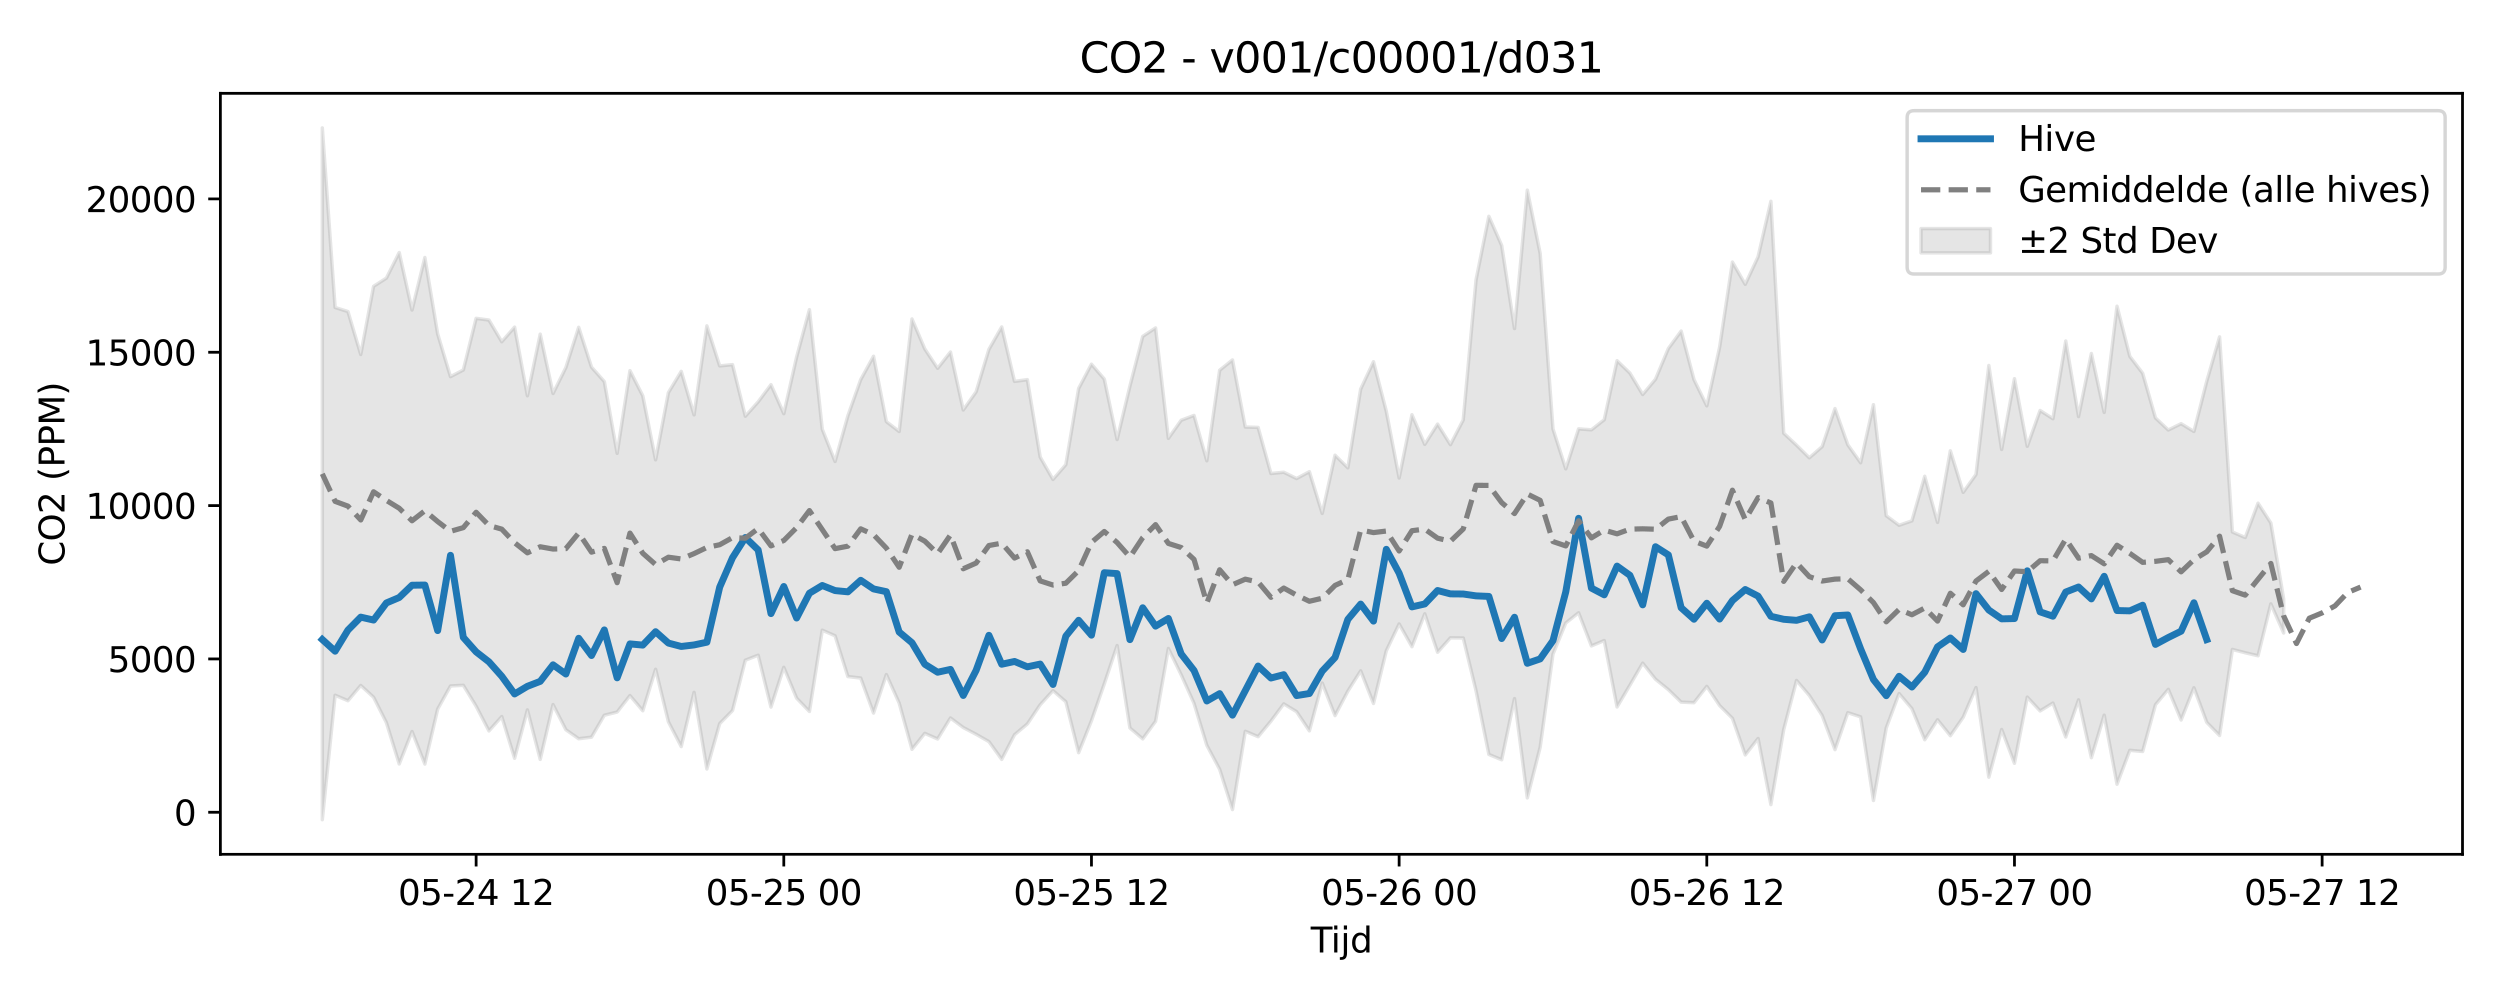 <?xml version="1.0" encoding="utf-8" standalone="no"?>
<!DOCTYPE svg PUBLIC "-//W3C//DTD SVG 1.1//EN"
  "http://www.w3.org/Graphics/SVG/1.1/DTD/svg11.dtd">
<svg xmlns:xlink="http://www.w3.org/1999/xlink" width="720pt" height="288pt" viewBox="0 0 720 288" xmlns="http://www.w3.org/2000/svg" version="1.1">
 <defs>
  <style type="text/css">*{stroke-linejoin: round; stroke-linecap: butt}</style>
 </defs>
 <g id="figure_1">
  <g id="patch_1">
   <path d="M 0 288 
L 720 288 
L 720 0 
L 0 0 
z
" style="fill: #ffffff"/>
  </g>
  <g id="axes_1">
   <g id="patch_2">
    <path d="M 63.47 246.04 
L 709.2 246.04 
L 709.2 26.88 
L 63.47 26.88 
z
" style="fill: #ffffff"/>
   </g>
   <g id="FillBetweenPolyCollection_1">
    <defs>
     <path id="m6c2fface2b" d="M 92.821 -251.158 
L 92.821 -51.922 
L 96.513 -87.771 
L 100.205 -86.193 
L 103.897 -90.589 
L 107.589 -87.198 
L 111.281 -79.877 
L 114.973 -67.978 
L 118.665 -77.32 
L 122.357 -67.951 
L 126.049 -83.773 
L 129.741 -90.439 
L 133.433 -90.634 
L 137.125 -84.608 
L 140.817 -77.491 
L 144.509 -81.633 
L 148.201 -69.612 
L 151.893 -83.55 
L 155.585 -69.295 
L 159.277 -85.075 
L 162.969 -77.841 
L 166.661 -75.242 
L 170.353 -75.689 
L 174.045 -82.011 
L 177.737 -82.933 
L 181.429 -87.674 
L 185.121 -83.303 
L 188.813 -95.249 
L 192.505 -80.112 
L 196.197 -72.987 
L 199.889 -88.598 
L 203.581 -66.529 
L 207.273 -79.609 
L 210.965 -83.359 
L 214.657 -97.863 
L 218.349 -99.296 
L 222.041 -84.357 
L 225.733 -95.814 
L 229.425 -86.93 
L 233.117 -83.091 
L 236.809 -106.509 
L 240.501 -104.884 
L 244.193 -93.144 
L 247.885 -92.724 
L 251.577 -82.638 
L 255.269 -93.713 
L 258.961 -85.522 
L 262.653 -72.197 
L 266.345 -76.796 
L 270.037 -75.172 
L 273.729 -81.227 
L 277.421 -78.474 
L 281.113 -76.528 
L 284.805 -74.415 
L 288.497 -69.29 
L 292.189 -76.399 
L 295.881 -79.504 
L 299.573 -85.035 
L 303.265 -89.094 
L 306.957 -85.89 
L 310.649 -71.222 
L 314.341 -80.439 
L 318.033 -91.032 
L 321.725 -102.076 
L 325.417 -78.349 
L 329.109 -75.198 
L 332.801 -80.257 
L 336.493 -101.233 
L 340.185 -93.651 
L 343.877 -85.438 
L 347.569 -73.351 
L 351.261 -66.433 
L 354.953 -54.848 
L 358.645 -77.391 
L 362.337 -75.842 
L 366.029 -80.313 
L 369.721 -85.282 
L 373.413 -83.041 
L 377.105 -77.512 
L 380.797 -91.277 
L 384.489 -81.908 
L 388.181 -88.947 
L 391.873 -94.797 
L 395.565 -85.406 
L 399.257 -100.572 
L 402.949 -108.297 
L 406.641 -101.75 
L 410.333 -111.218 
L 414.025 -100.151 
L 417.717 -104.296 
L 421.409 -104.256 
L 425.101 -89.046 
L 428.793 -70.716 
L 432.485 -69.188 
L 436.177 -86.804 
L 439.869 -58.206 
L 443.561 -72.767 
L 447.253 -99.58 
L 450.945 -108.58 
L 454.637 -111.524 
L 458.329 -101.976 
L 462.021 -103.527 
L 465.713 -84.399 
L 469.405 -90.653 
L 473.097 -97.019 
L 476.789 -92.378 
L 480.481 -89.383 
L 484.173 -85.79 
L 487.865 -85.62 
L 491.557 -90.32 
L 495.249 -84.806 
L 498.941 -81.122 
L 502.633 -70.589 
L 506.325 -75.315 
L 510.017 -56.272 
L 513.709 -77.892 
L 517.401 -92.025 
L 521.093 -87.696 
L 524.785 -81.939 
L 528.477 -72.101 
L 532.169 -82.746 
L 535.861 -81.544 
L 539.553 -57.454 
L 543.245 -78.375 
L 546.937 -88.259 
L 550.629 -83.91 
L 554.321 -74.947 
L 558.013 -80.7 
L 561.705 -76.113 
L 565.397 -81.421 
L 569.089 -89.976 
L 572.781 -64.174 
L 576.473 -77.904 
L 580.165 -68.172 
L 583.857 -87.23 
L 587.549 -83.246 
L 591.241 -85.515 
L 594.933 -75.741 
L 598.625 -86.44 
L 602.317 -69.788 
L 606.009 -82.035 
L 609.701 -62.138 
L 613.393 -71.908 
L 617.085 -71.568 
L 620.777 -85.045 
L 624.469 -89.473 
L 628.161 -80.643 
L 631.853 -89.924 
L 635.545 -79.963 
L 639.237 -76.177 
L 642.929 -100.962 
L 646.621 -100.006 
L 650.313 -99.136 
L 654.005 -114.084 
L 657.697 -105.696 
L 657.697 -115.506 
L 657.697 -115.506 
L 654.005 -137.367 
L 650.313 -143.088 
L 646.621 -133.191 
L 642.929 -134.79 
L 639.237 -190.982 
L 635.545 -178.196 
L 631.853 -163.727 
L 628.161 -165.983 
L 624.469 -164.159 
L 620.777 -167.632 
L 617.085 -180.508 
L 613.393 -185.354 
L 609.701 -199.808 
L 606.009 -169.221 
L 602.317 -186.191 
L 598.625 -168.034 
L 594.933 -189.795 
L 591.241 -167.405 
L 587.549 -169.779 
L 583.857 -159.463 
L 580.165 -178.941 
L 576.473 -158.554 
L 572.781 -182.739 
L 569.089 -151.356 
L 565.397 -146.211 
L 561.705 -158.166 
L 558.013 -137.555 
L 554.321 -150.832 
L 550.629 -137.995 
L 546.937 -136.723 
L 543.245 -139.462 
L 539.553 -171.455 
L 535.861 -154.719 
L 532.169 -159.902 
L 528.477 -170.323 
L 524.785 -159.385 
L 521.093 -156.144 
L 517.401 -159.793 
L 513.709 -163.238 
L 510.017 -230.023 
L 506.325 -214.052 
L 502.633 -206.108 
L 498.941 -212.528 
L 495.249 -187.996 
L 491.557 -171.114 
L 487.865 -178.687 
L 484.173 -192.655 
L 480.481 -187.61 
L 476.789 -178.792 
L 473.097 -174.379 
L 469.405 -180.561 
L 465.713 -184.12 
L 462.021 -167.116 
L 458.329 -164.209 
L 454.637 -164.488 
L 450.945 -152.968 
L 447.253 -164.494 
L 443.561 -215.041 
L 439.869 -233.239 
L 436.177 -193.381 
L 432.485 -217.309 
L 428.793 -225.697 
L 425.101 -207.396 
L 421.409 -167.054 
L 417.717 -159.938 
L 414.025 -165.86 
L 410.333 -160.025 
L 406.641 -168.563 
L 402.949 -150.336 
L 399.257 -169.543 
L 395.565 -183.827 
L 391.873 -175.939 
L 388.181 -153.27 
L 384.489 -156.897 
L 380.797 -140.137 
L 377.105 -152.156 
L 373.413 -150.182 
L 369.721 -151.996 
L 366.029 -151.625 
L 362.337 -164.913 
L 358.645 -165.007 
L 354.953 -184.335 
L 351.261 -181.37 
L 347.569 -155.289 
L 343.877 -168.357 
L 340.185 -166.971 
L 336.493 -161.755 
L 332.801 -193.557 
L 329.109 -191.126 
L 325.417 -176.802 
L 321.725 -161.413 
L 318.033 -178.832 
L 314.341 -183.115 
L 310.649 -176.125 
L 306.957 -154.174 
L 303.265 -149.919 
L 299.573 -156.375 
L 295.881 -178.666 
L 292.189 -178.16 
L 288.497 -193.839 
L 284.805 -187.373 
L 281.113 -175.129 
L 277.421 -169.925 
L 273.729 -186.614 
L 270.037 -181.929 
L 266.345 -187.505 
L 262.653 -196.14 
L 258.961 -163.727 
L 255.269 -166.578 
L 251.577 -185.399 
L 247.885 -178.667 
L 244.193 -168.256 
L 240.501 -155.098 
L 236.809 -164.392 
L 233.117 -198.812 
L 229.425 -185.168 
L 225.733 -168.857 
L 222.041 -177.213 
L 218.349 -172.269 
L 214.657 -168.124 
L 210.965 -182.979 
L 207.273 -182.623 
L 203.581 -194.147 
L 199.889 -168.528 
L 196.197 -181.047 
L 192.505 -174.941 
L 188.813 -155.57 
L 185.121 -174.012 
L 181.429 -181.259 
L 177.737 -157.438 
L 174.045 -178.101 
L 170.353 -182.273 
L 166.661 -193.738 
L 162.969 -182.145 
L 159.277 -174.673 
L 155.585 -191.769 
L 151.893 -174.009 
L 148.201 -193.785 
L 144.509 -189.582 
L 140.817 -195.827 
L 137.125 -196.317 
L 133.433 -181.449 
L 129.741 -179.521 
L 126.049 -191.818 
L 122.357 -213.841 
L 118.665 -198.716 
L 114.973 -215.274 
L 111.281 -207.903 
L 107.589 -205.538 
L 103.897 -185.912 
L 100.205 -198.278 
L 96.513 -199.442 
L 92.821 -251.158 
z
" style="stroke: #808080; stroke-opacity: 0.2"/>
    </defs>
    <g clip-path="url(#p0f9e8369df)">
     <use xlink:href="#m6c2fface2b" x="0" y="288" style="fill: #808080; fill-opacity: 0.2; stroke: #808080; stroke-opacity: 0.2"/>
    </g>
   </g>
   <g id="matplotlib.axis_1">
    <g id="xtick_1">
     <g id="line2d_1">
      <defs>
       <path id="m054249dc08" d="M 0 0 
L 0 3.5 
" style="stroke: #000000; stroke-width: 0.8"/>
      </defs>
      <g>
       <use xlink:href="#m054249dc08" x="137.125" y="246.04" style="stroke: #000000; stroke-width: 0.8"/>
      </g>
     </g>
     <g id="text_1">
      <!-- 05-24 12 -->
      <g transform="translate(114.645 260.638) scale(0.1 -0.1)">
       <defs>
        <path id="DejaVuSans-30" d="M 2034 4250 
Q 1547 4250 1301 3770 
Q 1056 3291 1056 2328 
Q 1056 1369 1301 889 
Q 1547 409 2034 409 
Q 2525 409 2770 889 
Q 3016 1369 3016 2328 
Q 3016 3291 2770 3770 
Q 2525 4250 2034 4250 
z
M 2034 4750 
Q 2819 4750 3233 4129 
Q 3647 3509 3647 2328 
Q 3647 1150 3233 529 
Q 2819 -91 2034 -91 
Q 1250 -91 836 529 
Q 422 1150 422 2328 
Q 422 3509 836 4129 
Q 1250 4750 2034 4750 
z
" transform="scale(0.016)"/>
        <path id="DejaVuSans-35" d="M 691 4666 
L 3169 4666 
L 3169 4134 
L 1269 4134 
L 1269 2991 
Q 1406 3038 1543 3061 
Q 1681 3084 1819 3084 
Q 2600 3084 3056 2656 
Q 3513 2228 3513 1497 
Q 3513 744 3044 326 
Q 2575 -91 1722 -91 
Q 1428 -91 1123 -41 
Q 819 9 494 109 
L 494 744 
Q 775 591 1075 516 
Q 1375 441 1709 441 
Q 2250 441 2565 725 
Q 2881 1009 2881 1497 
Q 2881 1984 2565 2268 
Q 2250 2553 1709 2553 
Q 1456 2553 1204 2497 
Q 953 2441 691 2322 
L 691 4666 
z
" transform="scale(0.016)"/>
        <path id="DejaVuSans-2d" d="M 313 2009 
L 1997 2009 
L 1997 1497 
L 313 1497 
L 313 2009 
z
" transform="scale(0.016)"/>
        <path id="DejaVuSans-32" d="M 1228 531 
L 3431 531 
L 3431 0 
L 469 0 
L 469 531 
Q 828 903 1448 1529 
Q 2069 2156 2228 2338 
Q 2531 2678 2651 2914 
Q 2772 3150 2772 3378 
Q 2772 3750 2511 3984 
Q 2250 4219 1831 4219 
Q 1534 4219 1204 4116 
Q 875 4013 500 3803 
L 500 4441 
Q 881 4594 1212 4672 
Q 1544 4750 1819 4750 
Q 2544 4750 2975 4387 
Q 3406 4025 3406 3419 
Q 3406 3131 3298 2873 
Q 3191 2616 2906 2266 
Q 2828 2175 2409 1742 
Q 1991 1309 1228 531 
z
" transform="scale(0.016)"/>
        <path id="DejaVuSans-34" d="M 2419 4116 
L 825 1625 
L 2419 1625 
L 2419 4116 
z
M 2253 4666 
L 3047 4666 
L 3047 1625 
L 3713 1625 
L 3713 1100 
L 3047 1100 
L 3047 0 
L 2419 0 
L 2419 1100 
L 313 1100 
L 313 1709 
L 2253 4666 
z
" transform="scale(0.016)"/>
        <path id="DejaVuSans-20" transform="scale(0.016)"/>
        <path id="DejaVuSans-31" d="M 794 531 
L 1825 531 
L 1825 4091 
L 703 3866 
L 703 4441 
L 1819 4666 
L 2450 4666 
L 2450 531 
L 3481 531 
L 3481 0 
L 794 0 
L 794 531 
z
" transform="scale(0.016)"/>
       </defs>
       <use xlink:href="#DejaVuSans-30"/>
       <use xlink:href="#DejaVuSans-35" transform="translate(63.623 0)"/>
       <use xlink:href="#DejaVuSans-2d" transform="translate(127.246 0)"/>
       <use xlink:href="#DejaVuSans-32" transform="translate(163.33 0)"/>
       <use xlink:href="#DejaVuSans-34" transform="translate(226.953 0)"/>
       <use xlink:href="#DejaVuSans-20" transform="translate(290.576 0)"/>
       <use xlink:href="#DejaVuSans-31" transform="translate(322.363 0)"/>
       <use xlink:href="#DejaVuSans-32" transform="translate(385.986 0)"/>
      </g>
     </g>
    </g>
    <g id="xtick_2">
     <g id="line2d_2">
      <g>
       <use xlink:href="#m054249dc08" x="225.733" y="246.04" style="stroke: #000000; stroke-width: 0.8"/>
      </g>
     </g>
     <g id="text_2">
      <!-- 05-25 00 -->
      <g transform="translate(203.253 260.638) scale(0.1 -0.1)">
       <use xlink:href="#DejaVuSans-30"/>
       <use xlink:href="#DejaVuSans-35" transform="translate(63.623 0)"/>
       <use xlink:href="#DejaVuSans-2d" transform="translate(127.246 0)"/>
       <use xlink:href="#DejaVuSans-32" transform="translate(163.33 0)"/>
       <use xlink:href="#DejaVuSans-35" transform="translate(226.953 0)"/>
       <use xlink:href="#DejaVuSans-20" transform="translate(290.576 0)"/>
       <use xlink:href="#DejaVuSans-30" transform="translate(322.363 0)"/>
       <use xlink:href="#DejaVuSans-30" transform="translate(385.986 0)"/>
      </g>
     </g>
    </g>
    <g id="xtick_3">
     <g id="line2d_3">
      <g>
       <use xlink:href="#m054249dc08" x="314.341" y="246.04" style="stroke: #000000; stroke-width: 0.8"/>
      </g>
     </g>
     <g id="text_3">
      <!-- 05-25 12 -->
      <g transform="translate(291.861 260.638) scale(0.1 -0.1)">
       <use xlink:href="#DejaVuSans-30"/>
       <use xlink:href="#DejaVuSans-35" transform="translate(63.623 0)"/>
       <use xlink:href="#DejaVuSans-2d" transform="translate(127.246 0)"/>
       <use xlink:href="#DejaVuSans-32" transform="translate(163.33 0)"/>
       <use xlink:href="#DejaVuSans-35" transform="translate(226.953 0)"/>
       <use xlink:href="#DejaVuSans-20" transform="translate(290.576 0)"/>
       <use xlink:href="#DejaVuSans-31" transform="translate(322.363 0)"/>
       <use xlink:href="#DejaVuSans-32" transform="translate(385.986 0)"/>
      </g>
     </g>
    </g>
    <g id="xtick_4">
     <g id="line2d_4">
      <g>
       <use xlink:href="#m054249dc08" x="402.949" y="246.04" style="stroke: #000000; stroke-width: 0.8"/>
      </g>
     </g>
     <g id="text_4">
      <!-- 05-26 00 -->
      <g transform="translate(380.469 260.638) scale(0.1 -0.1)">
       <defs>
        <path id="DejaVuSans-36" d="M 2113 2584 
Q 1688 2584 1439 2293 
Q 1191 2003 1191 1497 
Q 1191 994 1439 701 
Q 1688 409 2113 409 
Q 2538 409 2786 701 
Q 3034 994 3034 1497 
Q 3034 2003 2786 2293 
Q 2538 2584 2113 2584 
z
M 3366 4563 
L 3366 3988 
Q 3128 4100 2886 4159 
Q 2644 4219 2406 4219 
Q 1781 4219 1451 3797 
Q 1122 3375 1075 2522 
Q 1259 2794 1537 2939 
Q 1816 3084 2150 3084 
Q 2853 3084 3261 2657 
Q 3669 2231 3669 1497 
Q 3669 778 3244 343 
Q 2819 -91 2113 -91 
Q 1303 -91 875 529 
Q 447 1150 447 2328 
Q 447 3434 972 4092 
Q 1497 4750 2381 4750 
Q 2619 4750 2861 4703 
Q 3103 4656 3366 4563 
z
" transform="scale(0.016)"/>
       </defs>
       <use xlink:href="#DejaVuSans-30"/>
       <use xlink:href="#DejaVuSans-35" transform="translate(63.623 0)"/>
       <use xlink:href="#DejaVuSans-2d" transform="translate(127.246 0)"/>
       <use xlink:href="#DejaVuSans-32" transform="translate(163.33 0)"/>
       <use xlink:href="#DejaVuSans-36" transform="translate(226.953 0)"/>
       <use xlink:href="#DejaVuSans-20" transform="translate(290.576 0)"/>
       <use xlink:href="#DejaVuSans-30" transform="translate(322.363 0)"/>
       <use xlink:href="#DejaVuSans-30" transform="translate(385.986 0)"/>
      </g>
     </g>
    </g>
    <g id="xtick_5">
     <g id="line2d_5">
      <g>
       <use xlink:href="#m054249dc08" x="491.557" y="246.04" style="stroke: #000000; stroke-width: 0.8"/>
      </g>
     </g>
     <g id="text_5">
      <!-- 05-26 12 -->
      <g transform="translate(469.076 260.638) scale(0.1 -0.1)">
       <use xlink:href="#DejaVuSans-30"/>
       <use xlink:href="#DejaVuSans-35" transform="translate(63.623 0)"/>
       <use xlink:href="#DejaVuSans-2d" transform="translate(127.246 0)"/>
       <use xlink:href="#DejaVuSans-32" transform="translate(163.33 0)"/>
       <use xlink:href="#DejaVuSans-36" transform="translate(226.953 0)"/>
       <use xlink:href="#DejaVuSans-20" transform="translate(290.576 0)"/>
       <use xlink:href="#DejaVuSans-31" transform="translate(322.363 0)"/>
       <use xlink:href="#DejaVuSans-32" transform="translate(385.986 0)"/>
      </g>
     </g>
    </g>
    <g id="xtick_6">
     <g id="line2d_6">
      <g>
       <use xlink:href="#m054249dc08" x="580.165" y="246.04" style="stroke: #000000; stroke-width: 0.8"/>
      </g>
     </g>
     <g id="text_6">
      <!-- 05-27 00 -->
      <g transform="translate(557.684 260.638) scale(0.1 -0.1)">
       <defs>
        <path id="DejaVuSans-37" d="M 525 4666 
L 3525 4666 
L 3525 4397 
L 1831 0 
L 1172 0 
L 2766 4134 
L 525 4134 
L 525 4666 
z
" transform="scale(0.016)"/>
       </defs>
       <use xlink:href="#DejaVuSans-30"/>
       <use xlink:href="#DejaVuSans-35" transform="translate(63.623 0)"/>
       <use xlink:href="#DejaVuSans-2d" transform="translate(127.246 0)"/>
       <use xlink:href="#DejaVuSans-32" transform="translate(163.33 0)"/>
       <use xlink:href="#DejaVuSans-37" transform="translate(226.953 0)"/>
       <use xlink:href="#DejaVuSans-20" transform="translate(290.576 0)"/>
       <use xlink:href="#DejaVuSans-30" transform="translate(322.363 0)"/>
       <use xlink:href="#DejaVuSans-30" transform="translate(385.986 0)"/>
      </g>
     </g>
    </g>
    <g id="xtick_7">
     <g id="line2d_7">
      <g>
       <use xlink:href="#m054249dc08" x="668.773" y="246.04" style="stroke: #000000; stroke-width: 0.8"/>
      </g>
     </g>
     <g id="text_7">
      <!-- 05-27 12 -->
      <g transform="translate(646.292 260.638) scale(0.1 -0.1)">
       <use xlink:href="#DejaVuSans-30"/>
       <use xlink:href="#DejaVuSans-35" transform="translate(63.623 0)"/>
       <use xlink:href="#DejaVuSans-2d" transform="translate(127.246 0)"/>
       <use xlink:href="#DejaVuSans-32" transform="translate(163.33 0)"/>
       <use xlink:href="#DejaVuSans-37" transform="translate(226.953 0)"/>
       <use xlink:href="#DejaVuSans-20" transform="translate(290.576 0)"/>
       <use xlink:href="#DejaVuSans-31" transform="translate(322.363 0)"/>
       <use xlink:href="#DejaVuSans-32" transform="translate(385.986 0)"/>
      </g>
     </g>
    </g>
    <g id="text_8">
     <!-- Tijd -->
     <g transform="translate(377.485 274.317) scale(0.1 -0.1)">
      <defs>
       <path id="DejaVuSans-54" d="M -19 4666 
L 3928 4666 
L 3928 4134 
L 2272 4134 
L 2272 0 
L 1638 0 
L 1638 4134 
L -19 4134 
L -19 4666 
z
" transform="scale(0.016)"/>
       <path id="DejaVuSans-69" d="M 603 3500 
L 1178 3500 
L 1178 0 
L 603 0 
L 603 3500 
z
M 603 4863 
L 1178 4863 
L 1178 4134 
L 603 4134 
L 603 4863 
z
" transform="scale(0.016)"/>
       <path id="DejaVuSans-6a" d="M 603 3500 
L 1178 3500 
L 1178 -63 
Q 1178 -731 923 -1031 
Q 669 -1331 103 -1331 
L -116 -1331 
L -116 -844 
L 38 -844 
Q 366 -844 484 -692 
Q 603 -541 603 -63 
L 603 3500 
z
M 603 4863 
L 1178 4863 
L 1178 4134 
L 603 4134 
L 603 4863 
z
" transform="scale(0.016)"/>
       <path id="DejaVuSans-64" d="M 2906 2969 
L 2906 4863 
L 3481 4863 
L 3481 0 
L 2906 0 
L 2906 525 
Q 2725 213 2448 61 
Q 2172 -91 1784 -91 
Q 1150 -91 751 415 
Q 353 922 353 1747 
Q 353 2572 751 3078 
Q 1150 3584 1784 3584 
Q 2172 3584 2448 3432 
Q 2725 3281 2906 2969 
z
M 947 1747 
Q 947 1113 1208 752 
Q 1469 391 1925 391 
Q 2381 391 2643 752 
Q 2906 1113 2906 1747 
Q 2906 2381 2643 2742 
Q 2381 3103 1925 3103 
Q 1469 3103 1208 2742 
Q 947 2381 947 1747 
z
" transform="scale(0.016)"/>
      </defs>
      <use xlink:href="#DejaVuSans-54"/>
      <use xlink:href="#DejaVuSans-69" transform="translate(57.959 0)"/>
      <use xlink:href="#DejaVuSans-6a" transform="translate(85.742 0)"/>
      <use xlink:href="#DejaVuSans-64" transform="translate(113.525 0)"/>
     </g>
    </g>
   </g>
   <g id="matplotlib.axis_2">
    <g id="ytick_1">
     <g id="line2d_8">
      <defs>
       <path id="m8c1054bbd0" d="M 0 0 
L -3.5 0 
" style="stroke: #000000; stroke-width: 0.8"/>
      </defs>
      <g>
       <use xlink:href="#m8c1054bbd0" x="63.47" y="233.936" style="stroke: #000000; stroke-width: 0.8"/>
      </g>
     </g>
     <g id="text_9">
      <!-- 0 -->
      <g transform="translate(50.108 237.735) scale(0.1 -0.1)">
       <use xlink:href="#DejaVuSans-30"/>
      </g>
     </g>
    </g>
    <g id="ytick_2">
     <g id="line2d_9">
      <g>
       <use xlink:href="#m8c1054bbd0" x="63.47" y="189.773" style="stroke: #000000; stroke-width: 0.8"/>
      </g>
     </g>
     <g id="text_10">
      <!-- 5000 -->
      <g transform="translate(31.02 193.572) scale(0.1 -0.1)">
       <use xlink:href="#DejaVuSans-35"/>
       <use xlink:href="#DejaVuSans-30" transform="translate(63.623 0)"/>
       <use xlink:href="#DejaVuSans-30" transform="translate(127.246 0)"/>
       <use xlink:href="#DejaVuSans-30" transform="translate(190.869 0)"/>
      </g>
     </g>
    </g>
    <g id="ytick_3">
     <g id="line2d_10">
      <g>
       <use xlink:href="#m8c1054bbd0" x="63.47" y="145.61" style="stroke: #000000; stroke-width: 0.8"/>
      </g>
     </g>
     <g id="text_11">
      <!-- 10000 -->
      <g transform="translate(24.657 149.41) scale(0.1 -0.1)">
       <use xlink:href="#DejaVuSans-31"/>
       <use xlink:href="#DejaVuSans-30" transform="translate(63.623 0)"/>
       <use xlink:href="#DejaVuSans-30" transform="translate(127.246 0)"/>
       <use xlink:href="#DejaVuSans-30" transform="translate(190.869 0)"/>
       <use xlink:href="#DejaVuSans-30" transform="translate(254.492 0)"/>
      </g>
     </g>
    </g>
    <g id="ytick_4">
     <g id="line2d_11">
      <g>
       <use xlink:href="#m8c1054bbd0" x="63.47" y="101.448" style="stroke: #000000; stroke-width: 0.8"/>
      </g>
     </g>
     <g id="text_12">
      <!-- 15000 -->
      <g transform="translate(24.657 105.247) scale(0.1 -0.1)">
       <use xlink:href="#DejaVuSans-31"/>
       <use xlink:href="#DejaVuSans-35" transform="translate(63.623 0)"/>
       <use xlink:href="#DejaVuSans-30" transform="translate(127.246 0)"/>
       <use xlink:href="#DejaVuSans-30" transform="translate(190.869 0)"/>
       <use xlink:href="#DejaVuSans-30" transform="translate(254.492 0)"/>
      </g>
     </g>
    </g>
    <g id="ytick_5">
     <g id="line2d_12">
      <g>
       <use xlink:href="#m8c1054bbd0" x="63.47" y="57.285" style="stroke: #000000; stroke-width: 0.8"/>
      </g>
     </g>
     <g id="text_13">
      <!-- 20000 -->
      <g transform="translate(24.657 61.085) scale(0.1 -0.1)">
       <use xlink:href="#DejaVuSans-32"/>
       <use xlink:href="#DejaVuSans-30" transform="translate(63.623 0)"/>
       <use xlink:href="#DejaVuSans-30" transform="translate(127.246 0)"/>
       <use xlink:href="#DejaVuSans-30" transform="translate(190.869 0)"/>
       <use xlink:href="#DejaVuSans-30" transform="translate(254.492 0)"/>
      </g>
     </g>
    </g>
    <g id="text_14">
     <!-- CO2 (PPM) -->
     <g transform="translate(18.578 162.903) rotate(-90) scale(0.1 -0.1)">
      <defs>
       <path id="DejaVuSans-43" d="M 4122 4306 
L 4122 3641 
Q 3803 3938 3442 4084 
Q 3081 4231 2675 4231 
Q 1875 4231 1450 3742 
Q 1025 3253 1025 2328 
Q 1025 1406 1450 917 
Q 1875 428 2675 428 
Q 3081 428 3442 575 
Q 3803 722 4122 1019 
L 4122 359 
Q 3791 134 3420 21 
Q 3050 -91 2638 -91 
Q 1578 -91 968 557 
Q 359 1206 359 2328 
Q 359 3453 968 4101 
Q 1578 4750 2638 4750 
Q 3056 4750 3426 4639 
Q 3797 4528 4122 4306 
z
" transform="scale(0.016)"/>
       <path id="DejaVuSans-4f" d="M 2522 4238 
Q 1834 4238 1429 3725 
Q 1025 3213 1025 2328 
Q 1025 1447 1429 934 
Q 1834 422 2522 422 
Q 3209 422 3611 934 
Q 4013 1447 4013 2328 
Q 4013 3213 3611 3725 
Q 3209 4238 2522 4238 
z
M 2522 4750 
Q 3503 4750 4090 4092 
Q 4678 3434 4678 2328 
Q 4678 1225 4090 567 
Q 3503 -91 2522 -91 
Q 1538 -91 948 565 
Q 359 1222 359 2328 
Q 359 3434 948 4092 
Q 1538 4750 2522 4750 
z
" transform="scale(0.016)"/>
       <path id="DejaVuSans-28" d="M 1984 4856 
Q 1566 4138 1362 3434 
Q 1159 2731 1159 2009 
Q 1159 1288 1364 580 
Q 1569 -128 1984 -844 
L 1484 -844 
Q 1016 -109 783 600 
Q 550 1309 550 2009 
Q 550 2706 781 3412 
Q 1013 4119 1484 4856 
L 1984 4856 
z
" transform="scale(0.016)"/>
       <path id="DejaVuSans-50" d="M 1259 4147 
L 1259 2394 
L 2053 2394 
Q 2494 2394 2734 2622 
Q 2975 2850 2975 3272 
Q 2975 3691 2734 3919 
Q 2494 4147 2053 4147 
L 1259 4147 
z
M 628 4666 
L 2053 4666 
Q 2838 4666 3239 4311 
Q 3641 3956 3641 3272 
Q 3641 2581 3239 2228 
Q 2838 1875 2053 1875 
L 1259 1875 
L 1259 0 
L 628 0 
L 628 4666 
z
" transform="scale(0.016)"/>
       <path id="DejaVuSans-4d" d="M 628 4666 
L 1569 4666 
L 2759 1491 
L 3956 4666 
L 4897 4666 
L 4897 0 
L 4281 0 
L 4281 4097 
L 3078 897 
L 2444 897 
L 1241 4097 
L 1241 0 
L 628 0 
L 628 4666 
z
" transform="scale(0.016)"/>
       <path id="DejaVuSans-29" d="M 513 4856 
L 1013 4856 
Q 1481 4119 1714 3412 
Q 1947 2706 1947 2009 
Q 1947 1309 1714 600 
Q 1481 -109 1013 -844 
L 513 -844 
Q 928 -128 1133 580 
Q 1338 1288 1338 2009 
Q 1338 2731 1133 3434 
Q 928 4138 513 4856 
z
" transform="scale(0.016)"/>
      </defs>
      <use xlink:href="#DejaVuSans-43"/>
      <use xlink:href="#DejaVuSans-4f" transform="translate(69.824 0)"/>
      <use xlink:href="#DejaVuSans-32" transform="translate(148.535 0)"/>
      <use xlink:href="#DejaVuSans-20" transform="translate(212.158 0)"/>
      <use xlink:href="#DejaVuSans-28" transform="translate(243.945 0)"/>
      <use xlink:href="#DejaVuSans-50" transform="translate(282.959 0)"/>
      <use xlink:href="#DejaVuSans-50" transform="translate(343.262 0)"/>
      <use xlink:href="#DejaVuSans-4d" transform="translate(403.564 0)"/>
      <use xlink:href="#DejaVuSans-29" transform="translate(489.844 0)"/>
     </g>
    </g>
   </g>
   <g id="line2d_13">
    <path d="M 92.821 184.182 
L 96.513 187.543 
L 100.205 181.471 
L 103.897 177.734 
L 107.589 178.576 
L 111.281 173.651 
L 114.973 172.084 
L 118.665 168.546 
L 122.357 168.49 
L 126.049 181.606 
L 129.741 159.934 
L 133.433 183.57 
L 137.125 187.733 
L 140.817 190.609 
L 144.509 194.763 
L 148.201 199.857 
L 151.893 197.658 
L 155.585 196.23 
L 159.277 191.469 
L 162.969 194.116 
L 166.661 183.829 
L 170.353 188.79 
L 174.045 181.42 
L 177.737 195.211 
L 181.429 185.439 
L 185.121 185.79 
L 188.813 181.933 
L 192.505 185.21 
L 196.197 186.181 
L 199.889 185.743 
L 203.581 184.951 
L 207.273 169.09 
L 210.965 160.62 
L 214.657 154.808 
L 218.349 158.379 
L 222.041 176.713 
L 225.733 168.914 
L 229.425 177.985 
L 233.117 170.842 
L 236.809 168.619 
L 240.501 170.088 
L 244.193 170.448 
L 247.885 167.129 
L 251.577 169.611 
L 255.269 170.403 
L 258.961 182.023 
L 262.653 185.112 
L 266.345 191.301 
L 270.037 193.602 
L 273.729 192.794 
L 277.421 200.293 
L 281.113 193.085 
L 284.805 182.975 
L 288.497 191.301 
L 292.189 190.5 
L 295.881 192.043 
L 299.573 191.253 
L 303.265 197.126 
L 306.957 183.202 
L 310.649 178.644 
L 314.341 182.931 
L 318.033 164.942 
L 321.725 165.198 
L 325.417 184.212 
L 329.109 175.04 
L 332.801 180.328 
L 336.493 178.123 
L 340.185 188.342 
L 343.877 193.1 
L 347.569 201.882 
L 351.261 199.766 
L 354.953 205.96 
L 362.337 191.822 
L 366.029 195.267 
L 369.721 194.307 
L 373.413 200.328 
L 377.105 199.733 
L 380.797 193.285 
L 384.489 189.352 
L 388.181 178.388 
L 391.873 173.978 
L 395.565 178.877 
L 399.257 158.209 
L 402.949 165.08 
L 406.641 174.781 
L 410.333 173.939 
L 414.025 170.065 
L 417.717 171.036 
L 421.409 171.072 
L 425.101 171.608 
L 428.793 171.767 
L 432.485 183.897 
L 436.177 177.77 
L 439.869 191.03 
L 443.561 189.767 
L 447.253 184.518 
L 450.945 170.445 
L 454.637 149.279 
L 458.329 169.373 
L 462.021 171.307 
L 465.713 163.04 
L 469.405 165.681 
L 473.097 174.193 
L 476.789 157.458 
L 480.481 159.81 
L 484.173 175.032 
L 487.865 178.339 
L 491.557 173.736 
L 495.249 178.291 
L 498.941 172.96 
L 502.633 169.779 
L 506.325 171.684 
L 510.017 177.496 
L 513.709 178.356 
L 517.401 178.656 
L 521.093 177.646 
L 524.785 184.309 
L 528.477 177.328 
L 532.169 177.113 
L 535.861 186.882 
L 539.553 195.706 
L 543.245 200.354 
L 546.937 194.778 
L 550.629 197.861 
L 554.321 193.606 
L 558.013 186.296 
L 561.705 183.738 
L 565.397 187.041 
L 569.089 170.98 
L 572.781 175.691 
L 576.473 178.229 
L 580.165 178.144 
L 583.857 164.397 
L 587.549 176.218 
L 591.241 177.466 
L 594.933 170.509 
L 598.625 169.058 
L 602.317 172.479 
L 606.009 165.978 
L 609.701 175.835 
L 613.393 175.928 
L 617.085 174.303 
L 620.777 185.584 
L 624.469 183.605 
L 628.161 181.78 
L 631.853 173.601 
L 635.545 184.2 
L 635.545 184.2 
" clip-path="url(#p0f9e8369df)" style="fill: none; stroke: #1f77b4; stroke-width: 2; stroke-linecap: square"/>
   </g>
   <g id="line2d_14">
    <path d="M 92.821 136.46 
L 96.513 144.394 
L 100.205 145.765 
L 103.897 149.75 
L 107.589 141.632 
L 111.281 144.11 
L 114.973 146.374 
L 118.665 149.982 
L 122.357 147.104 
L 126.049 150.205 
L 129.741 153.02 
L 133.433 151.959 
L 137.125 147.537 
L 140.817 151.341 
L 144.509 152.392 
L 148.201 156.302 
L 151.893 159.22 
L 155.585 157.468 
L 159.277 158.126 
L 162.969 158.007 
L 166.661 153.51 
L 170.353 159.019 
L 174.045 157.944 
L 177.737 167.814 
L 181.429 153.534 
L 185.121 159.343 
L 188.813 162.591 
L 192.505 160.474 
L 196.197 160.983 
L 199.889 159.437 
L 203.581 157.662 
L 207.273 156.884 
L 210.965 154.831 
L 214.657 155.007 
L 218.349 152.218 
L 222.041 157.215 
L 225.733 155.665 
L 229.425 151.951 
L 233.117 147.048 
L 240.501 158.009 
L 244.193 157.3 
L 247.885 152.305 
L 251.577 153.982 
L 255.269 157.855 
L 258.961 163.375 
L 262.653 153.832 
L 266.345 155.85 
L 270.037 159.45 
L 273.729 154.08 
L 277.421 163.8 
L 281.113 162.171 
L 284.805 157.106 
L 288.497 156.435 
L 292.189 160.72 
L 295.881 158.915 
L 299.573 167.295 
L 303.265 168.494 
L 306.957 167.968 
L 310.649 164.327 
L 314.341 156.223 
L 318.033 153.068 
L 321.725 156.255 
L 325.417 160.424 
L 329.109 154.838 
L 332.801 151.093 
L 336.493 156.506 
L 340.185 157.689 
L 343.877 161.102 
L 347.569 173.68 
L 351.261 164.098 
L 354.953 168.408 
L 358.645 166.801 
L 362.337 167.622 
L 366.029 172.031 
L 369.721 169.361 
L 373.413 171.388 
L 377.105 173.166 
L 380.797 172.293 
L 384.489 168.598 
L 388.181 166.891 
L 391.873 152.632 
L 395.565 153.384 
L 399.257 152.942 
L 402.949 158.684 
L 406.641 152.843 
L 410.333 152.378 
L 414.025 154.994 
L 417.717 155.883 
L 421.409 152.345 
L 425.101 139.779 
L 428.793 139.794 
L 432.485 144.752 
L 436.177 147.907 
L 439.869 142.277 
L 443.561 144.096 
L 447.253 155.963 
L 450.945 157.226 
L 454.637 149.994 
L 458.329 154.907 
L 462.021 152.679 
L 465.713 153.74 
L 469.405 152.393 
L 473.097 152.301 
L 476.789 152.415 
L 480.481 149.504 
L 484.173 148.777 
L 487.865 155.846 
L 491.557 157.283 
L 495.249 151.599 
L 498.941 141.175 
L 502.633 149.651 
L 506.325 143.316 
L 510.017 144.853 
L 513.709 167.435 
L 517.401 162.091 
L 521.093 166.08 
L 524.785 167.338 
L 528.477 166.788 
L 532.169 166.676 
L 535.861 169.869 
L 539.553 173.546 
L 543.245 179.081 
L 546.937 175.509 
L 550.629 177.047 
L 554.321 175.11 
L 558.013 178.873 
L 561.705 170.861 
L 565.397 174.184 
L 569.089 167.334 
L 572.781 164.543 
L 576.473 169.771 
L 580.165 164.443 
L 583.857 164.653 
L 587.549 161.487 
L 591.241 161.54 
L 594.933 155.232 
L 598.625 160.763 
L 602.317 160.01 
L 606.009 162.372 
L 609.701 157.027 
L 613.393 159.369 
L 617.085 161.962 
L 620.777 161.661 
L 624.469 161.184 
L 628.161 164.687 
L 631.853 161.175 
L 635.545 158.92 
L 639.237 154.42 
L 642.929 170.124 
L 646.621 171.401 
L 654.005 162.275 
L 657.697 177.399 
L 661.389 185.33 
L 665.081 178.046 
L 668.773 176.51 
L 672.465 174.506 
L 676.157 170.633 
L 679.849 169.078 
L 679.849 169.078 
" clip-path="url(#p0f9e8369df)" style="fill: none; stroke-dasharray: 5.55,2.4; stroke-dashoffset: 0; stroke: #808080; stroke-width: 1.5"/>
   </g>
   <g id="patch_3">
    <path d="M 63.47 246.04 
L 63.47 26.88 
" style="fill: none; stroke: #000000; stroke-width: 0.8; stroke-linejoin: miter; stroke-linecap: square"/>
   </g>
   <g id="patch_4">
    <path d="M 709.2 246.04 
L 709.2 26.88 
" style="fill: none; stroke: #000000; stroke-width: 0.8; stroke-linejoin: miter; stroke-linecap: square"/>
   </g>
   <g id="patch_5">
    <path d="M 63.47 246.04 
L 709.2 246.04 
" style="fill: none; stroke: #000000; stroke-width: 0.8; stroke-linejoin: miter; stroke-linecap: square"/>
   </g>
   <g id="patch_6">
    <path d="M 63.47 26.88 
L 709.2 26.88 
" style="fill: none; stroke: #000000; stroke-width: 0.8; stroke-linejoin: miter; stroke-linecap: square"/>
   </g>
   <g id="text_15">
    <!-- CO2 - v001/c00001/d031 -->
    <g transform="translate(310.932 20.88) scale(0.12 -0.12)">
     <defs>
      <path id="DejaVuSans-76" d="M 191 3500 
L 800 3500 
L 1894 563 
L 2988 3500 
L 3597 3500 
L 2284 0 
L 1503 0 
L 191 3500 
z
" transform="scale(0.016)"/>
      <path id="DejaVuSans-2f" d="M 1625 4666 
L 2156 4666 
L 531 -594 
L 0 -594 
L 1625 4666 
z
" transform="scale(0.016)"/>
      <path id="DejaVuSans-63" d="M 3122 3366 
L 3122 2828 
Q 2878 2963 2633 3030 
Q 2388 3097 2138 3097 
Q 1578 3097 1268 2742 
Q 959 2388 959 1747 
Q 959 1106 1268 751 
Q 1578 397 2138 397 
Q 2388 397 2633 464 
Q 2878 531 3122 666 
L 3122 134 
Q 2881 22 2623 -34 
Q 2366 -91 2075 -91 
Q 1284 -91 818 406 
Q 353 903 353 1747 
Q 353 2603 823 3093 
Q 1294 3584 2113 3584 
Q 2378 3584 2631 3529 
Q 2884 3475 3122 3366 
z
" transform="scale(0.016)"/>
      <path id="DejaVuSans-33" d="M 2597 2516 
Q 3050 2419 3304 2112 
Q 3559 1806 3559 1356 
Q 3559 666 3084 287 
Q 2609 -91 1734 -91 
Q 1441 -91 1130 -33 
Q 819 25 488 141 
L 488 750 
Q 750 597 1062 519 
Q 1375 441 1716 441 
Q 2309 441 2620 675 
Q 2931 909 2931 1356 
Q 2931 1769 2642 2001 
Q 2353 2234 1838 2234 
L 1294 2234 
L 1294 2753 
L 1863 2753 
Q 2328 2753 2575 2939 
Q 2822 3125 2822 3475 
Q 2822 3834 2567 4026 
Q 2313 4219 1838 4219 
Q 1578 4219 1281 4162 
Q 984 4106 628 3988 
L 628 4550 
Q 988 4650 1302 4700 
Q 1616 4750 1894 4750 
Q 2613 4750 3031 4423 
Q 3450 4097 3450 3541 
Q 3450 3153 3228 2886 
Q 3006 2619 2597 2516 
z
" transform="scale(0.016)"/>
     </defs>
     <use xlink:href="#DejaVuSans-43"/>
     <use xlink:href="#DejaVuSans-4f" transform="translate(69.824 0)"/>
     <use xlink:href="#DejaVuSans-32" transform="translate(148.535 0)"/>
     <use xlink:href="#DejaVuSans-20" transform="translate(212.158 0)"/>
     <use xlink:href="#DejaVuSans-2d" transform="translate(243.945 0)"/>
     <use xlink:href="#DejaVuSans-20" transform="translate(280.029 0)"/>
     <use xlink:href="#DejaVuSans-76" transform="translate(311.816 0)"/>
     <use xlink:href="#DejaVuSans-30" transform="translate(370.996 0)"/>
     <use xlink:href="#DejaVuSans-30" transform="translate(434.619 0)"/>
     <use xlink:href="#DejaVuSans-31" transform="translate(498.242 0)"/>
     <use xlink:href="#DejaVuSans-2f" transform="translate(561.865 0)"/>
     <use xlink:href="#DejaVuSans-63" transform="translate(595.557 0)"/>
     <use xlink:href="#DejaVuSans-30" transform="translate(650.537 0)"/>
     <use xlink:href="#DejaVuSans-30" transform="translate(714.16 0)"/>
     <use xlink:href="#DejaVuSans-30" transform="translate(777.783 0)"/>
     <use xlink:href="#DejaVuSans-30" transform="translate(841.406 0)"/>
     <use xlink:href="#DejaVuSans-31" transform="translate(905.029 0)"/>
     <use xlink:href="#DejaVuSans-2f" transform="translate(968.652 0)"/>
     <use xlink:href="#DejaVuSans-64" transform="translate(1002.344 0)"/>
     <use xlink:href="#DejaVuSans-30" transform="translate(1065.82 0)"/>
     <use xlink:href="#DejaVuSans-33" transform="translate(1129.443 0)"/>
     <use xlink:href="#DejaVuSans-31" transform="translate(1193.066 0)"/>
    </g>
   </g>
   <g id="legend_1">
    <g id="patch_7">
     <path d="M 551.256 78.914 
L 702.2 78.914 
Q 704.2 78.914 704.2 76.914 
L 704.2 33.88 
Q 704.2 31.88 702.2 31.88 
L 551.256 31.88 
Q 549.256 31.88 549.256 33.88 
L 549.256 76.914 
Q 549.256 78.914 551.256 78.914 
z
" style="fill: #ffffff; opacity: 0.8; stroke: #cccccc; stroke-linejoin: miter"/>
    </g>
    <g id="line2d_15">
     <path d="M 553.256 39.978 
L 563.256 39.978 
L 573.256 39.978 
" style="fill: none; stroke: #1f77b4; stroke-width: 2; stroke-linecap: square"/>
    </g>
    <g id="text_16">
     <!-- Hive -->
     <g transform="translate(581.256 43.478) scale(0.1 -0.1)">
      <defs>
       <path id="DejaVuSans-48" d="M 628 4666 
L 1259 4666 
L 1259 2753 
L 3553 2753 
L 3553 4666 
L 4184 4666 
L 4184 0 
L 3553 0 
L 3553 2222 
L 1259 2222 
L 1259 0 
L 628 0 
L 628 4666 
z
" transform="scale(0.016)"/>
       <path id="DejaVuSans-65" d="M 3597 1894 
L 3597 1613 
L 953 1613 
Q 991 1019 1311 708 
Q 1631 397 2203 397 
Q 2534 397 2845 478 
Q 3156 559 3463 722 
L 3463 178 
Q 3153 47 2828 -22 
Q 2503 -91 2169 -91 
Q 1331 -91 842 396 
Q 353 884 353 1716 
Q 353 2575 817 3079 
Q 1281 3584 2069 3584 
Q 2775 3584 3186 3129 
Q 3597 2675 3597 1894 
z
M 3022 2063 
Q 3016 2534 2758 2815 
Q 2500 3097 2075 3097 
Q 1594 3097 1305 2825 
Q 1016 2553 972 2059 
L 3022 2063 
z
" transform="scale(0.016)"/>
      </defs>
      <use xlink:href="#DejaVuSans-48"/>
      <use xlink:href="#DejaVuSans-69" transform="translate(75.195 0)"/>
      <use xlink:href="#DejaVuSans-76" transform="translate(102.979 0)"/>
      <use xlink:href="#DejaVuSans-65" transform="translate(162.158 0)"/>
     </g>
    </g>
    <g id="line2d_16">
     <path d="M 553.256 54.657 
L 563.256 54.657 
L 573.256 54.657 
" style="fill: none; stroke-dasharray: 5.55,2.4; stroke-dashoffset: 0; stroke: #808080; stroke-width: 1.5"/>
    </g>
    <g id="text_17">
     <!-- Gemiddelde (alle hives) -->
     <g transform="translate(581.256 58.157) scale(0.1 -0.1)">
      <defs>
       <path id="DejaVuSans-47" d="M 3809 666 
L 3809 1919 
L 2778 1919 
L 2778 2438 
L 4434 2438 
L 4434 434 
Q 4069 175 3628 42 
Q 3188 -91 2688 -91 
Q 1594 -91 976 548 
Q 359 1188 359 2328 
Q 359 3472 976 4111 
Q 1594 4750 2688 4750 
Q 3144 4750 3555 4637 
Q 3966 4525 4313 4306 
L 4313 3634 
Q 3963 3931 3569 4081 
Q 3175 4231 2741 4231 
Q 1884 4231 1454 3753 
Q 1025 3275 1025 2328 
Q 1025 1384 1454 906 
Q 1884 428 2741 428 
Q 3075 428 3337 486 
Q 3600 544 3809 666 
z
" transform="scale(0.016)"/>
       <path id="DejaVuSans-6d" d="M 3328 2828 
Q 3544 3216 3844 3400 
Q 4144 3584 4550 3584 
Q 5097 3584 5394 3201 
Q 5691 2819 5691 2113 
L 5691 0 
L 5113 0 
L 5113 2094 
Q 5113 2597 4934 2840 
Q 4756 3084 4391 3084 
Q 3944 3084 3684 2787 
Q 3425 2491 3425 1978 
L 3425 0 
L 2847 0 
L 2847 2094 
Q 2847 2600 2669 2842 
Q 2491 3084 2119 3084 
Q 1678 3084 1418 2786 
Q 1159 2488 1159 1978 
L 1159 0 
L 581 0 
L 581 3500 
L 1159 3500 
L 1159 2956 
Q 1356 3278 1631 3431 
Q 1906 3584 2284 3584 
Q 2666 3584 2933 3390 
Q 3200 3197 3328 2828 
z
" transform="scale(0.016)"/>
       <path id="DejaVuSans-6c" d="M 603 4863 
L 1178 4863 
L 1178 0 
L 603 0 
L 603 4863 
z
" transform="scale(0.016)"/>
       <path id="DejaVuSans-61" d="M 2194 1759 
Q 1497 1759 1228 1600 
Q 959 1441 959 1056 
Q 959 750 1161 570 
Q 1363 391 1709 391 
Q 2188 391 2477 730 
Q 2766 1069 2766 1631 
L 2766 1759 
L 2194 1759 
z
M 3341 1997 
L 3341 0 
L 2766 0 
L 2766 531 
Q 2569 213 2275 61 
Q 1981 -91 1556 -91 
Q 1019 -91 701 211 
Q 384 513 384 1019 
Q 384 1609 779 1909 
Q 1175 2209 1959 2209 
L 2766 2209 
L 2766 2266 
Q 2766 2663 2505 2880 
Q 2244 3097 1772 3097 
Q 1472 3097 1187 3025 
Q 903 2953 641 2809 
L 641 3341 
Q 956 3463 1253 3523 
Q 1550 3584 1831 3584 
Q 2591 3584 2966 3190 
Q 3341 2797 3341 1997 
z
" transform="scale(0.016)"/>
       <path id="DejaVuSans-68" d="M 3513 2113 
L 3513 0 
L 2938 0 
L 2938 2094 
Q 2938 2591 2744 2837 
Q 2550 3084 2163 3084 
Q 1697 3084 1428 2787 
Q 1159 2491 1159 1978 
L 1159 0 
L 581 0 
L 581 4863 
L 1159 4863 
L 1159 2956 
Q 1366 3272 1645 3428 
Q 1925 3584 2291 3584 
Q 2894 3584 3203 3211 
Q 3513 2838 3513 2113 
z
" transform="scale(0.016)"/>
       <path id="DejaVuSans-73" d="M 2834 3397 
L 2834 2853 
Q 2591 2978 2328 3040 
Q 2066 3103 1784 3103 
Q 1356 3103 1142 2972 
Q 928 2841 928 2578 
Q 928 2378 1081 2264 
Q 1234 2150 1697 2047 
L 1894 2003 
Q 2506 1872 2764 1633 
Q 3022 1394 3022 966 
Q 3022 478 2636 193 
Q 2250 -91 1575 -91 
Q 1294 -91 989 -36 
Q 684 19 347 128 
L 347 722 
Q 666 556 975 473 
Q 1284 391 1588 391 
Q 1994 391 2212 530 
Q 2431 669 2431 922 
Q 2431 1156 2273 1281 
Q 2116 1406 1581 1522 
L 1381 1569 
Q 847 1681 609 1914 
Q 372 2147 372 2553 
Q 372 3047 722 3315 
Q 1072 3584 1716 3584 
Q 2034 3584 2315 3537 
Q 2597 3491 2834 3397 
z
" transform="scale(0.016)"/>
      </defs>
      <use xlink:href="#DejaVuSans-47"/>
      <use xlink:href="#DejaVuSans-65" transform="translate(77.49 0)"/>
      <use xlink:href="#DejaVuSans-6d" transform="translate(139.014 0)"/>
      <use xlink:href="#DejaVuSans-69" transform="translate(236.426 0)"/>
      <use xlink:href="#DejaVuSans-64" transform="translate(264.209 0)"/>
      <use xlink:href="#DejaVuSans-64" transform="translate(327.686 0)"/>
      <use xlink:href="#DejaVuSans-65" transform="translate(391.162 0)"/>
      <use xlink:href="#DejaVuSans-6c" transform="translate(452.686 0)"/>
      <use xlink:href="#DejaVuSans-64" transform="translate(480.469 0)"/>
      <use xlink:href="#DejaVuSans-65" transform="translate(543.945 0)"/>
      <use xlink:href="#DejaVuSans-20" transform="translate(605.469 0)"/>
      <use xlink:href="#DejaVuSans-28" transform="translate(637.256 0)"/>
      <use xlink:href="#DejaVuSans-61" transform="translate(676.27 0)"/>
      <use xlink:href="#DejaVuSans-6c" transform="translate(737.549 0)"/>
      <use xlink:href="#DejaVuSans-6c" transform="translate(765.332 0)"/>
      <use xlink:href="#DejaVuSans-65" transform="translate(793.115 0)"/>
      <use xlink:href="#DejaVuSans-20" transform="translate(854.639 0)"/>
      <use xlink:href="#DejaVuSans-68" transform="translate(886.426 0)"/>
      <use xlink:href="#DejaVuSans-69" transform="translate(949.805 0)"/>
      <use xlink:href="#DejaVuSans-76" transform="translate(977.588 0)"/>
      <use xlink:href="#DejaVuSans-65" transform="translate(1036.768 0)"/>
      <use xlink:href="#DejaVuSans-73" transform="translate(1098.291 0)"/>
      <use xlink:href="#DejaVuSans-29" transform="translate(1150.391 0)"/>
     </g>
    </g>
    <g id="patch_8">
     <path d="M 553.256 72.835 
L 573.256 72.835 
L 573.256 65.835 
L 553.256 65.835 
z
" style="fill: #808080; fill-opacity: 0.2; stroke: #808080; stroke-opacity: 0.2; stroke-linejoin: miter"/>
    </g>
    <g id="text_18">
     <!-- ±2 Std Dev -->
     <g transform="translate(581.256 72.835) scale(0.1 -0.1)">
      <defs>
       <path id="DejaVuSans-b1" d="M 2944 4013 
L 2944 2803 
L 4684 2803 
L 4684 2272 
L 2944 2272 
L 2944 1063 
L 2419 1063 
L 2419 2272 
L 678 2272 
L 678 2803 
L 2419 2803 
L 2419 4013 
L 2944 4013 
z
M 678 531 
L 4684 531 
L 4684 0 
L 678 0 
L 678 531 
z
" transform="scale(0.016)"/>
       <path id="DejaVuSans-53" d="M 3425 4513 
L 3425 3897 
Q 3066 4069 2747 4153 
Q 2428 4238 2131 4238 
Q 1616 4238 1336 4038 
Q 1056 3838 1056 3469 
Q 1056 3159 1242 3001 
Q 1428 2844 1947 2747 
L 2328 2669 
Q 3034 2534 3370 2195 
Q 3706 1856 3706 1288 
Q 3706 609 3251 259 
Q 2797 -91 1919 -91 
Q 1588 -91 1214 -16 
Q 841 59 441 206 
L 441 856 
Q 825 641 1194 531 
Q 1563 422 1919 422 
Q 2459 422 2753 634 
Q 3047 847 3047 1241 
Q 3047 1584 2836 1778 
Q 2625 1972 2144 2069 
L 1759 2144 
Q 1053 2284 737 2584 
Q 422 2884 422 3419 
Q 422 4038 858 4394 
Q 1294 4750 2059 4750 
Q 2388 4750 2728 4690 
Q 3069 4631 3425 4513 
z
" transform="scale(0.016)"/>
       <path id="DejaVuSans-74" d="M 1172 4494 
L 1172 3500 
L 2356 3500 
L 2356 3053 
L 1172 3053 
L 1172 1153 
Q 1172 725 1289 603 
Q 1406 481 1766 481 
L 2356 481 
L 2356 0 
L 1766 0 
Q 1100 0 847 248 
Q 594 497 594 1153 
L 594 3053 
L 172 3053 
L 172 3500 
L 594 3500 
L 594 4494 
L 1172 4494 
z
" transform="scale(0.016)"/>
       <path id="DejaVuSans-44" d="M 1259 4147 
L 1259 519 
L 2022 519 
Q 2988 519 3436 956 
Q 3884 1394 3884 2338 
Q 3884 3275 3436 3711 
Q 2988 4147 2022 4147 
L 1259 4147 
z
M 628 4666 
L 1925 4666 
Q 3281 4666 3915 4102 
Q 4550 3538 4550 2338 
Q 4550 1131 3912 565 
Q 3275 0 1925 0 
L 628 0 
L 628 4666 
z
" transform="scale(0.016)"/>
      </defs>
      <use xlink:href="#DejaVuSans-b1"/>
      <use xlink:href="#DejaVuSans-32" transform="translate(83.789 0)"/>
      <use xlink:href="#DejaVuSans-20" transform="translate(147.412 0)"/>
      <use xlink:href="#DejaVuSans-53" transform="translate(179.199 0)"/>
      <use xlink:href="#DejaVuSans-74" transform="translate(242.676 0)"/>
      <use xlink:href="#DejaVuSans-64" transform="translate(281.885 0)"/>
      <use xlink:href="#DejaVuSans-20" transform="translate(345.361 0)"/>
      <use xlink:href="#DejaVuSans-44" transform="translate(377.148 0)"/>
      <use xlink:href="#DejaVuSans-65" transform="translate(454.15 0)"/>
      <use xlink:href="#DejaVuSans-76" transform="translate(515.674 0)"/>
     </g>
    </g>
   </g>
  </g>
 </g>
 <defs>
  <clipPath id="p0f9e8369df">
   <rect x="63.47" y="26.88" width="645.73" height="219.16"/>
  </clipPath>
 </defs>
</svg>
